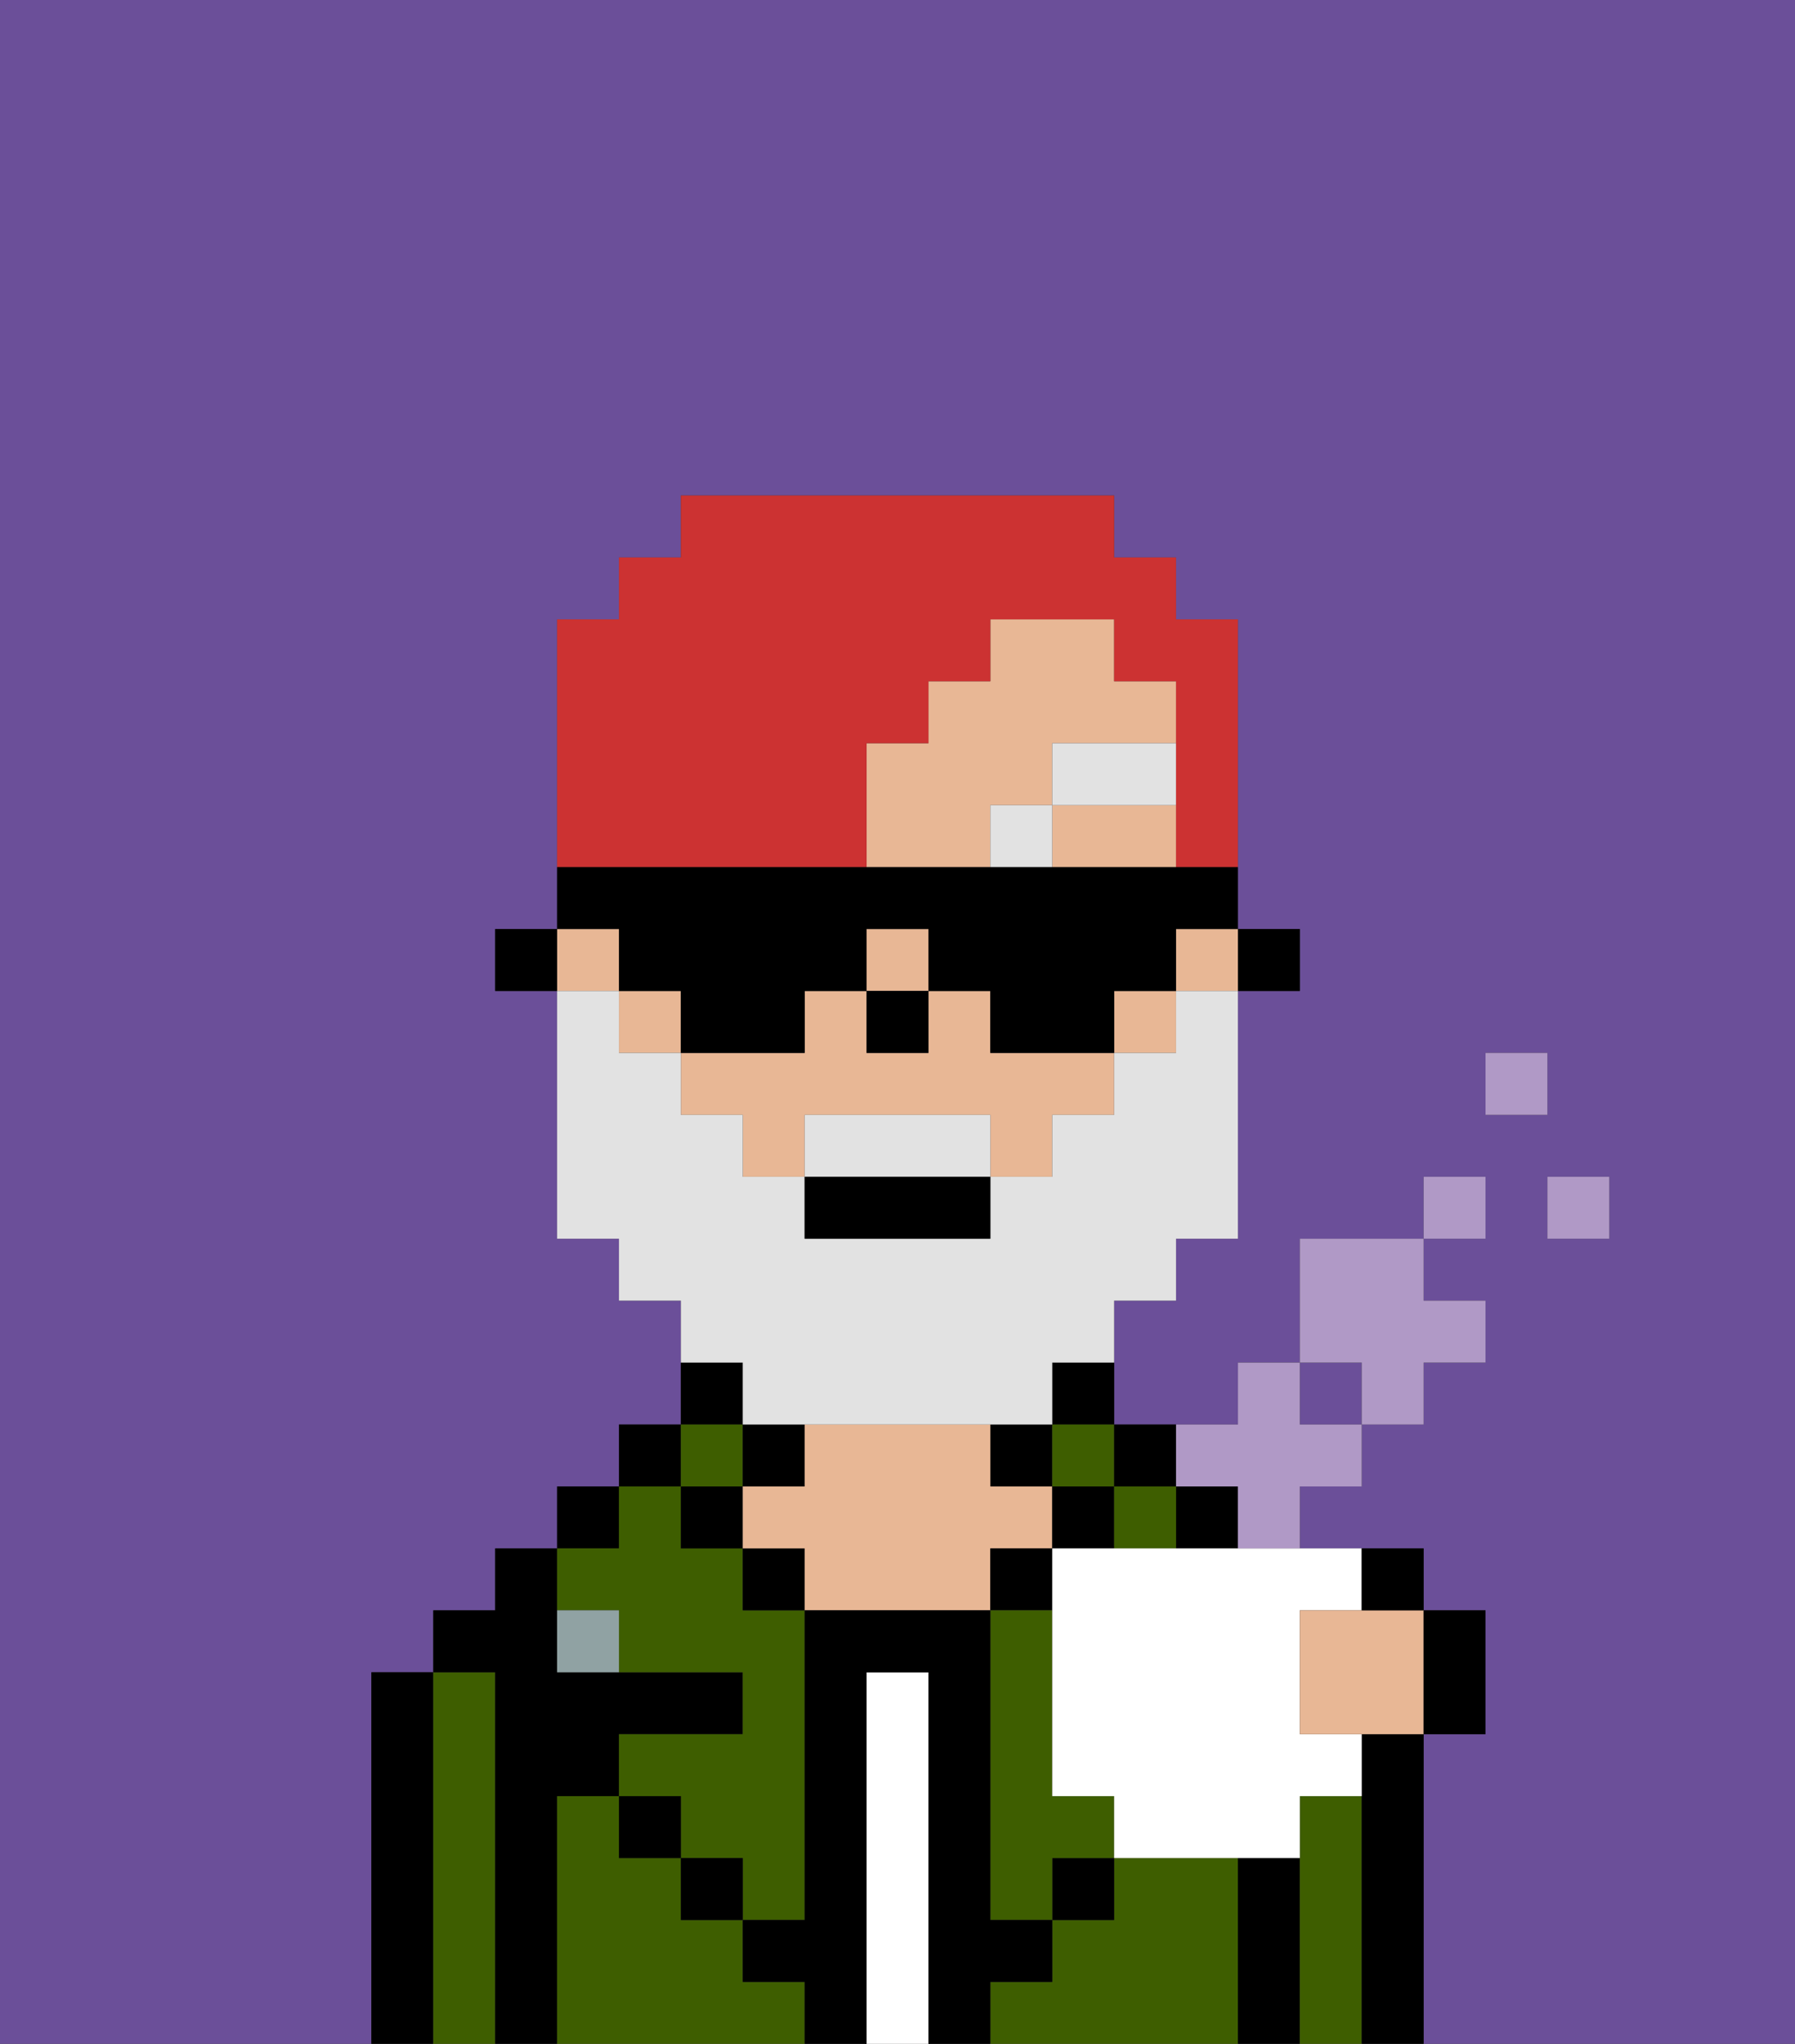 <svg xmlns="http://www.w3.org/2000/svg" viewBox="0 0 29 33"><rect x="0" y="0" width="29" height="33" fill="#333333" stroke="none"/><defs><style>polygon,rect,path{shape-rendering:crispedges;}.eb82-1{fill:#6b4f99;}.eb82-2{fill:#000000;}.eb82-3{fill:#3e5e00;}.eb82-4{fill:#ffffff;}.eb82-5{fill:#e8b795;}.eb82-6{fill:#90a2a3;}.eb82-7{fill:#e2e2e2;}.eb82-8{fill:#e2e2e2;}.eb82-9{fill:#cc3232;}.eb82-10{fill:#ffffff;}.eb82-11{fill:#b099c6;}</style></defs><path class="eb82-1" d="M0,33H29V0H0ZM26,20H25V19h1Zm-2-3h1v1H24Zm-3,4V20h2V19h1v1H23v1h1v1H23v1H22v1H21v1H20V24H19V23h1V22h1ZM6,32V27H7V26H8V25H9V24h1V23h1V21H10V20H9V16H8V15H9V10h1V9h1V8h7V9h1v1h1v5h1v1H20v4H19v1H18v2h1v1h1v1h3v1h1v2H23v5H6Z"/><rect class="eb82-1" x="21" y="22" width="1" height="1"/><path class="eb82-2" d="M7,32V27H6v6H7Z"/><path class="eb82-3" d="M7,32v1H8V27H7v5Z"/><path class="eb82-2" d="M8,28v5H9V29h1V28h2V27H9V25H8v1H7v1H8Z"/><rect class="eb82-2" x="9" y="24" width="1" height="1"/><path class="eb82-3" d="M12,32V31H11V30H10V29H9v4h4V32Z"/><rect class="eb82-2" x="10" y="23" width="1" height="1"/><path class="eb82-3" d="M10,26v1h2v1H10v1h1v1h1v1h1V26H12V25H11V24H10v1H9v1Z"/><path class="eb82-2" d="M12,22H11v1h1Z"/><rect class="eb82-3" x="11" y="23" width="1" height="1"/><rect class="eb82-2" x="11" y="24" width="1" height="1"/><rect class="eb82-2" x="10" y="29" width="1" height="1"/><rect class="eb82-2" x="12" y="23" width="1" height="1"/><rect class="eb82-2" x="12" y="25" width="1" height="1"/><path class="eb82-4" d="M15,27H14v6h1V27Z"/><rect class="eb82-2" x="16" y="23" width="1" height="1"/><path class="eb82-5" d="M16,26V25h1V24H16V23H13v1H12v1h1v1h3Z"/><rect class="eb82-2" x="16" y="25" width="1" height="1"/><path class="eb82-3" d="M20,30H18v1H17v1H16v1h4V30Z"/><path class="eb82-2" d="M17,23h1V22H17Z"/><rect class="eb82-3" x="17" y="23" width="1" height="1"/><rect class="eb82-2" x="17" y="24" width="1" height="1"/><rect class="eb82-2" x="17" y="30" width="1" height="1"/><rect class="eb82-2" x="18" y="23" width="1" height="1"/><rect class="eb82-2" x="19" y="24" width="1" height="1"/><rect class="eb82-3" x="18" y="24" width="1" height="1"/><path class="eb82-3" d="M16,27v4h1V30h1V29H17V26H16Z"/><path class="eb82-2" d="M21,30H20v3h1V30Z"/><path class="eb82-3" d="M22,29H21v4h1V29Z"/><path class="eb82-2" d="M22,29v4h1V28H22Z"/><rect class="eb82-2" x="11" y="30" width="1" height="1"/><path class="eb82-2" d="M17,32V31H16V26H13v5H12v1h1v1h1V27h1v6h1V32Z"/><path class="eb82-6" d="M9,26v1h1V26Z"/><rect class="eb82-2" x="20" y="15" width="1" height="1"/><rect class="eb82-5" x="18" y="16" width="1" height="1"/><path class="eb82-5" d="M17,13v1h2V13Z"/><rect class="eb82-5" x="14" y="15" width="1" height="1"/><rect class="eb82-5" x="9" y="15" width="1" height="1"/><path class="eb82-5" d="M16,16H15v1H14V16H13v1H11v1h1v1h1V18h3v1h1V18h1V17H16Z"/><rect class="eb82-5" x="19" y="15" width="1" height="1"/><rect class="eb82-5" x="10" y="16" width="1" height="1"/><path class="eb82-5" d="M17,13V12h2V11H18V10H16v1H15v1H14v2h2V13Z"/><rect class="eb82-2" x="8" y="15" width="1" height="1"/><rect class="eb82-2" x="14" y="16" width="1" height="1"/><rect class="eb82-7" x="16" y="13" width="1" height="1"/><rect class="eb82-7" x="17" y="12" width="2" height="1"/><path class="eb82-8" d="M15,18H13v1h3V18Z"/><path class="eb82-8" d="M12,23h5V22h1V21h1V20h1V16H19v1H18v1H17v1H16v1H13V19H12V18H11V17H10V16H9v4h1v1h1v1h1Z"/><rect class="eb82-2" x="13" y="19" width="3" height="1"/><path class="eb82-9" d="M14,14V12h1V11h1V10h2v1h1v3h1V10H19V9H18V8H11V9H10v1H9v4h5Z"/><path class="eb82-2" d="M10,16h1v1h2V16h1V15h1v1h1v1h2V16h1V15h1V14H9v1h1Z"/><path class="eb82-10" d="M18,25H17v4h1v1h3V29h1V28H21V26h1V25H18Z"/><rect class="eb82-11" x="25" y="19" width="1" height="1"/><rect class="eb82-11" x="24" y="17" width="1" height="1"/><rect class="eb82-11" x="23" y="19" width="1" height="1"/><path class="eb82-11" d="M22,23h1V22h1V21H23V20H21v2h1Z"/><polygon class="eb82-11" points="20 23 19 23 19 24 20 24 20 25 21 25 21 24 22 24 22 23 21 23 21 22 20 22 20 23"/><path class="eb82-5" d="M22,26H21v2h2V26H22Z"/><path class="eb82-2" d="M22.5,26H23V25H22v1Z"/><path class="eb82-2" d="M24,28V26H23v2Z"/></svg>